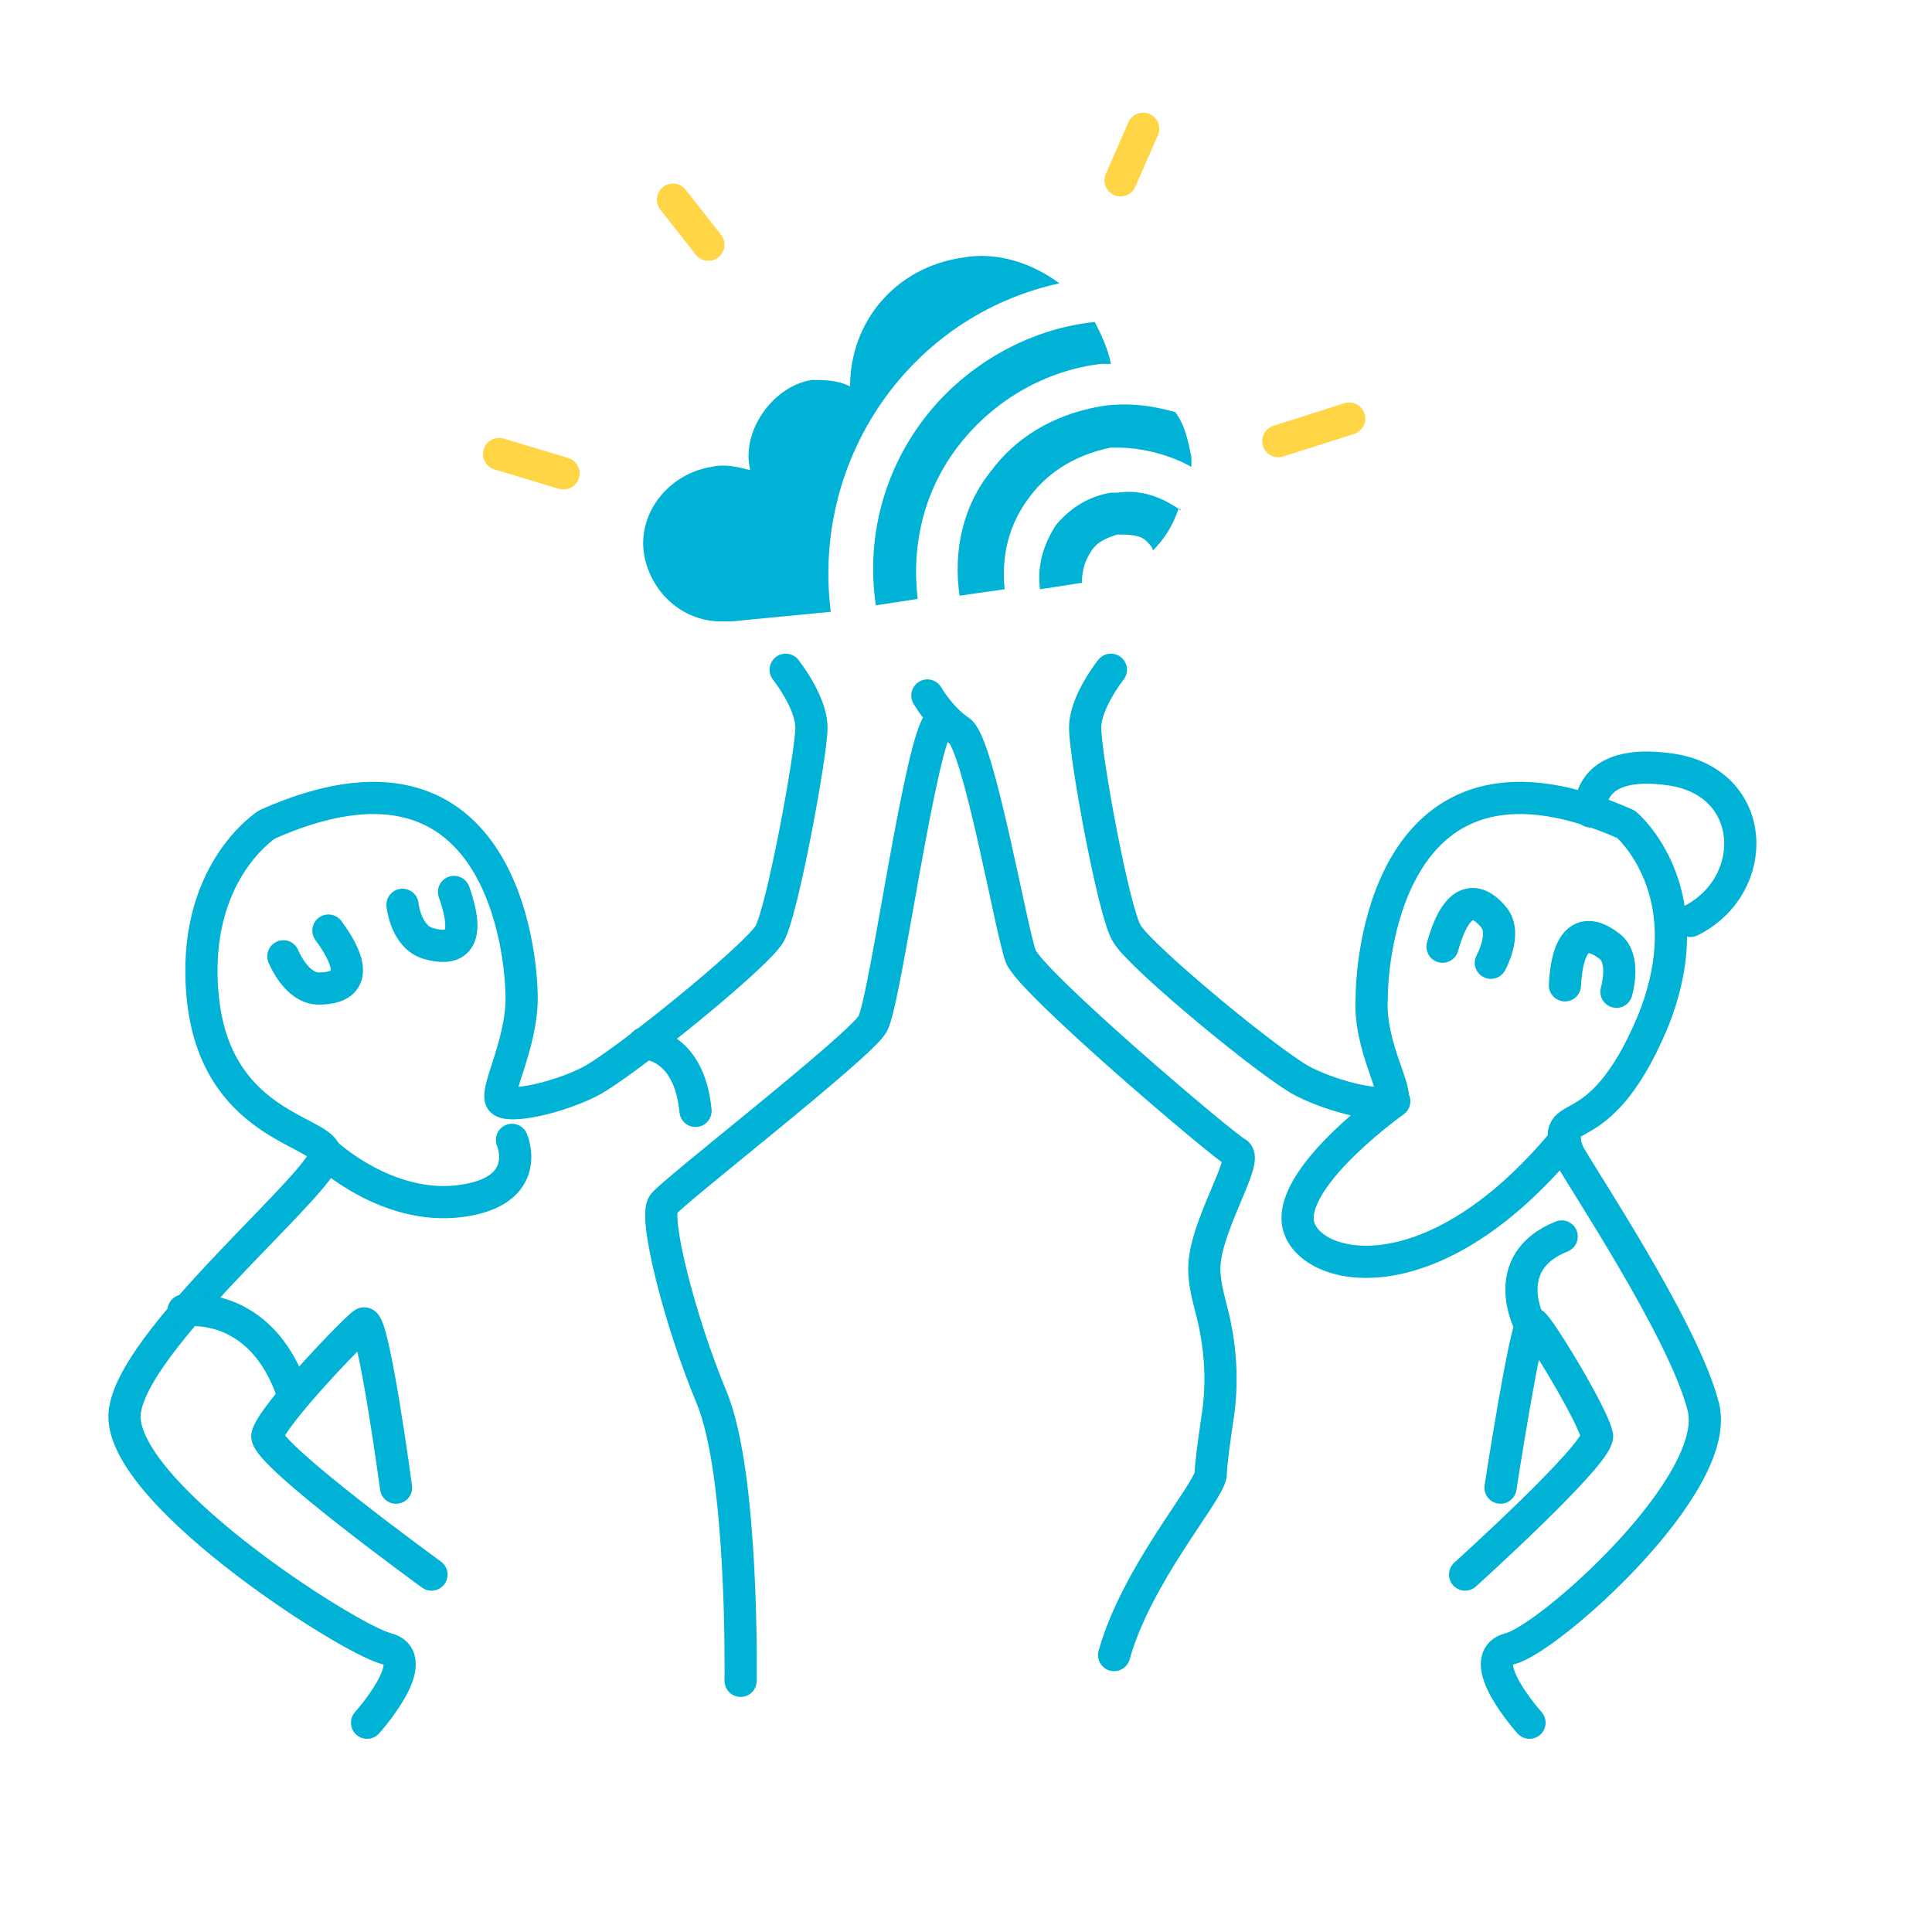 <?xml version='1.0' encoding='utf-8'?> <!-- Generator: Adobe Illustrator 21.0.2, SVG Export Plug-In . SVG Version: 6.00 Build 0) --> <svg version='1.1' id='Layer_1' xmlns='http://www.w3.org/2000/svg' xmlns:xlink='http://www.w3.org/1999/xlink' x='0px' y='0px' viewBox='0 0 60 60' style='enable-background:new 0 0 60 60;' xml:space='preserve'> <style type='text/css'> .st0{fill:none;stroke:#00B2D6;stroke-linecap:round;stroke-linejoin:round;stroke-miterlimit:10;} .st1{fill:none;stroke:#FFD445;stroke-linecap:round;stroke-linejoin:round;stroke-miterlimit:10;} .st2{fill:#00B2D6;} </style> <g> <path class='st0' d='M13.4,48.9c0,0-5.1-3.7-5.1-4.3c0.1-0.6,2.8-3.4,3-3.5c0.3-0.1,1,5.1,1,5.1'/> <path class='st0' d='M23,52.2c0,0,0.1-6.4-0.9-8.8s-1.8-5.6-1.5-6s6.1-4.9,6.5-5.6c0.4-0.7,1.5-9,2.1-9.4'/> <path class='st0' d='M24.4,20.8c0,0,0.8,1,0.8,1.8s-0.9,5.7-1.3,6.4s-4.6,4.1-5.6,4.6s-2.4,0.8-2.7,0.6s0.6-1.7,0.6-3.2 c0-1.5-0.7-8.6-7.9-5.4c0,0-2.4,1.5-2,5.4s3.6,4.1,3.8,4.8s-5.7,5.5-6.2,7.9c-0.6,2.4,6.9,7.2,8.1,7.5s-0.6,2.3-0.6,2.3'/> <path class='st0' d='M45.5,48.9c0,0,4.1-3.7,4.1-4.3c-0.1-0.6-1.8-3.4-2-3.5s-1,5.1-1,5.1'/> <path class='st0' d='M47.5,53.5c0,0-1.8-2-0.6-2.3s6.6-5.1,6-7.5s-3.9-7.3-4.2-7.9c-0.6-1.6,0.9,0,2.6-4c1.7-4.1-0.8-6.2-0.8-6.2 c-7.2-3.2-7.9,3.9-7.9,5.4c-0.1,1.5,0.9,3,0.6,3.2c-0.3,0.2-1.7-0.1-2.7-0.6S35.4,29.7,35,29c-0.4-0.6-1.3-5.5-1.3-6.4 c0-0.8,0.8-1.8,0.8-1.8'/> <path class='st0' d='M8.8,29.7c0,0,0.4,1,1.1,1s1.4-0.3,0.3-1.8'/> <path class='st0' d='M12.5,28.1c0,0,0.1,1,0.8,1.2s1.4,0.1,0.8-1.6'/> <path class='st0' d='M50.2,30.8c0,0,0.3-1-0.2-1.4s-1.3-0.7-1.4,1.2'/> <path class='st0' d='M46.3,29.9c0,0,0.5-0.9,0.1-1.4s-1.1-0.9-1.6,0.9'/> <g> <path class='st2' d='M28.7,13c1.3-1.7,3.3-2.8,5.3-3l0,0c0.2,0.4,0.4,0.8,0.5,1.3c-0.1,0-0.2,0-0.3,0l0,0l0,0 c-1.7,0.2-3.3,1.1-4.4,2.5s-1.5,3.1-1.3,4.8l0,0l-1.3,0.2C26.9,16.8,27.4,14.7,28.7,13z M37,14.5c0-0.1,0-0.2,0-0.3 c-0.1-0.5-0.2-1-0.5-1.4c-0.7-0.2-1.4-0.3-2.2-0.2c-1.3,0.2-2.6,0.8-3.5,2c-0.9,1.1-1.2,2.5-1,3.9l1.4-0.2c-0.1-1,0.1-2,0.8-2.9 c0.6-0.8,1.5-1.3,2.5-1.5l0,0c0,0,0,0,0.1,0c0,0,0,0,0.1,0l0,0C35.4,13.9,36.3,14.1,37,14.5z M23.3,14.7L23.3,14.7L23.3,14.7z M36.6,15.8c-0.6-0.4-1.2-0.6-1.9-0.5l0,0c0,0,0,0-0.1,0c0,0,0,0-0.1,0l0,0c-0.6,0.1-1.2,0.4-1.7,1c-0.4,0.6-0.6,1.3-0.5,2 l1.3-0.2c0-0.4,0.1-0.7,0.3-1s0.5-0.4,0.8-0.5c0.3,0,0.7,0,0.9,0.2c0.1,0.1,0.2,0.2,0.2,0.3C36.1,16.8,36.4,16.4,36.6,15.8 C36.7,15.9,36.7,15.8,36.6,15.8z M25.8,19c-0.6-4.8,2.5-9.2,7.1-10.2c-0.8-0.6-1.9-1-3-0.8c-2.1,0.3-3.5,2-3.5,4 c-0.4-0.2-0.8-0.2-1.2-0.2C24,12,23,13.4,23.3,14.6c-0.4-0.1-0.8-0.2-1.2-0.1c-1.3,0.2-2.3,1.4-2.1,2.7c0.2,1.2,1.2,2.1,2.4,2.1 c0.1,0,0.2,0,0.3,0L25.8,19L25.8,19z M23.3,14.7L23.3,14.7L23.3,14.7z M23.3,14.7L23.3,14.7L23.3,14.7z'/> </g> <line class='st1' x1='15.5' y1='14.1' x2='17.5' y2='14.7'/> <line class='st1' x1='20.9' y1='6.2' x2='22' y2='7.6'/> <line class='st1' x1='35.5' y1='4' x2='34.8' y2='5.6'/> <line class='st1' x1='41.9' y1='13' x2='39.7' y2='13.7'/> <path class='st0' d='M5.7,40.7c0,0,2.4-0.4,3.4,2.6'/> <path class='st0' d='M10.1,35.8c0,0,1.9,1.8,4.2,1.5s1.6-1.9,1.6-1.9'/> <path class='st0' d='M20,32.4c0,0,1.4,0,1.6,2.1'/> <path class='st0' d='M28.8,21.6c0,0,0.4,0.7,1,1.1s1.6,6.2,1.9,7s6.3,5.9,6.7,6.1c0.4,0.2-1,2.3-1,3.6c0,0.4,0.1,0.8,0.2,1.2 c0.3,1.1,0.4,2.3,0.2,3.5c-0.1,0.7-0.2,1.4-0.2,1.7c-0.1,0.6-2.3,3.1-3,5.6'/> <path class='st0' d='M47.5,41.1c0,0-1-1.9,1-2.7'/> <path class='st0' d='M43.3,34.2c0,0-3.1,2.2-3,3.7s4,2.7,8.3-2.5'/> <path class='st0' d='M49.4,25.2c0,0-0.2-1.7,2.5-1.3c2.7,0.4,2.8,3.6,0.6,4.7'/> </g> </svg>